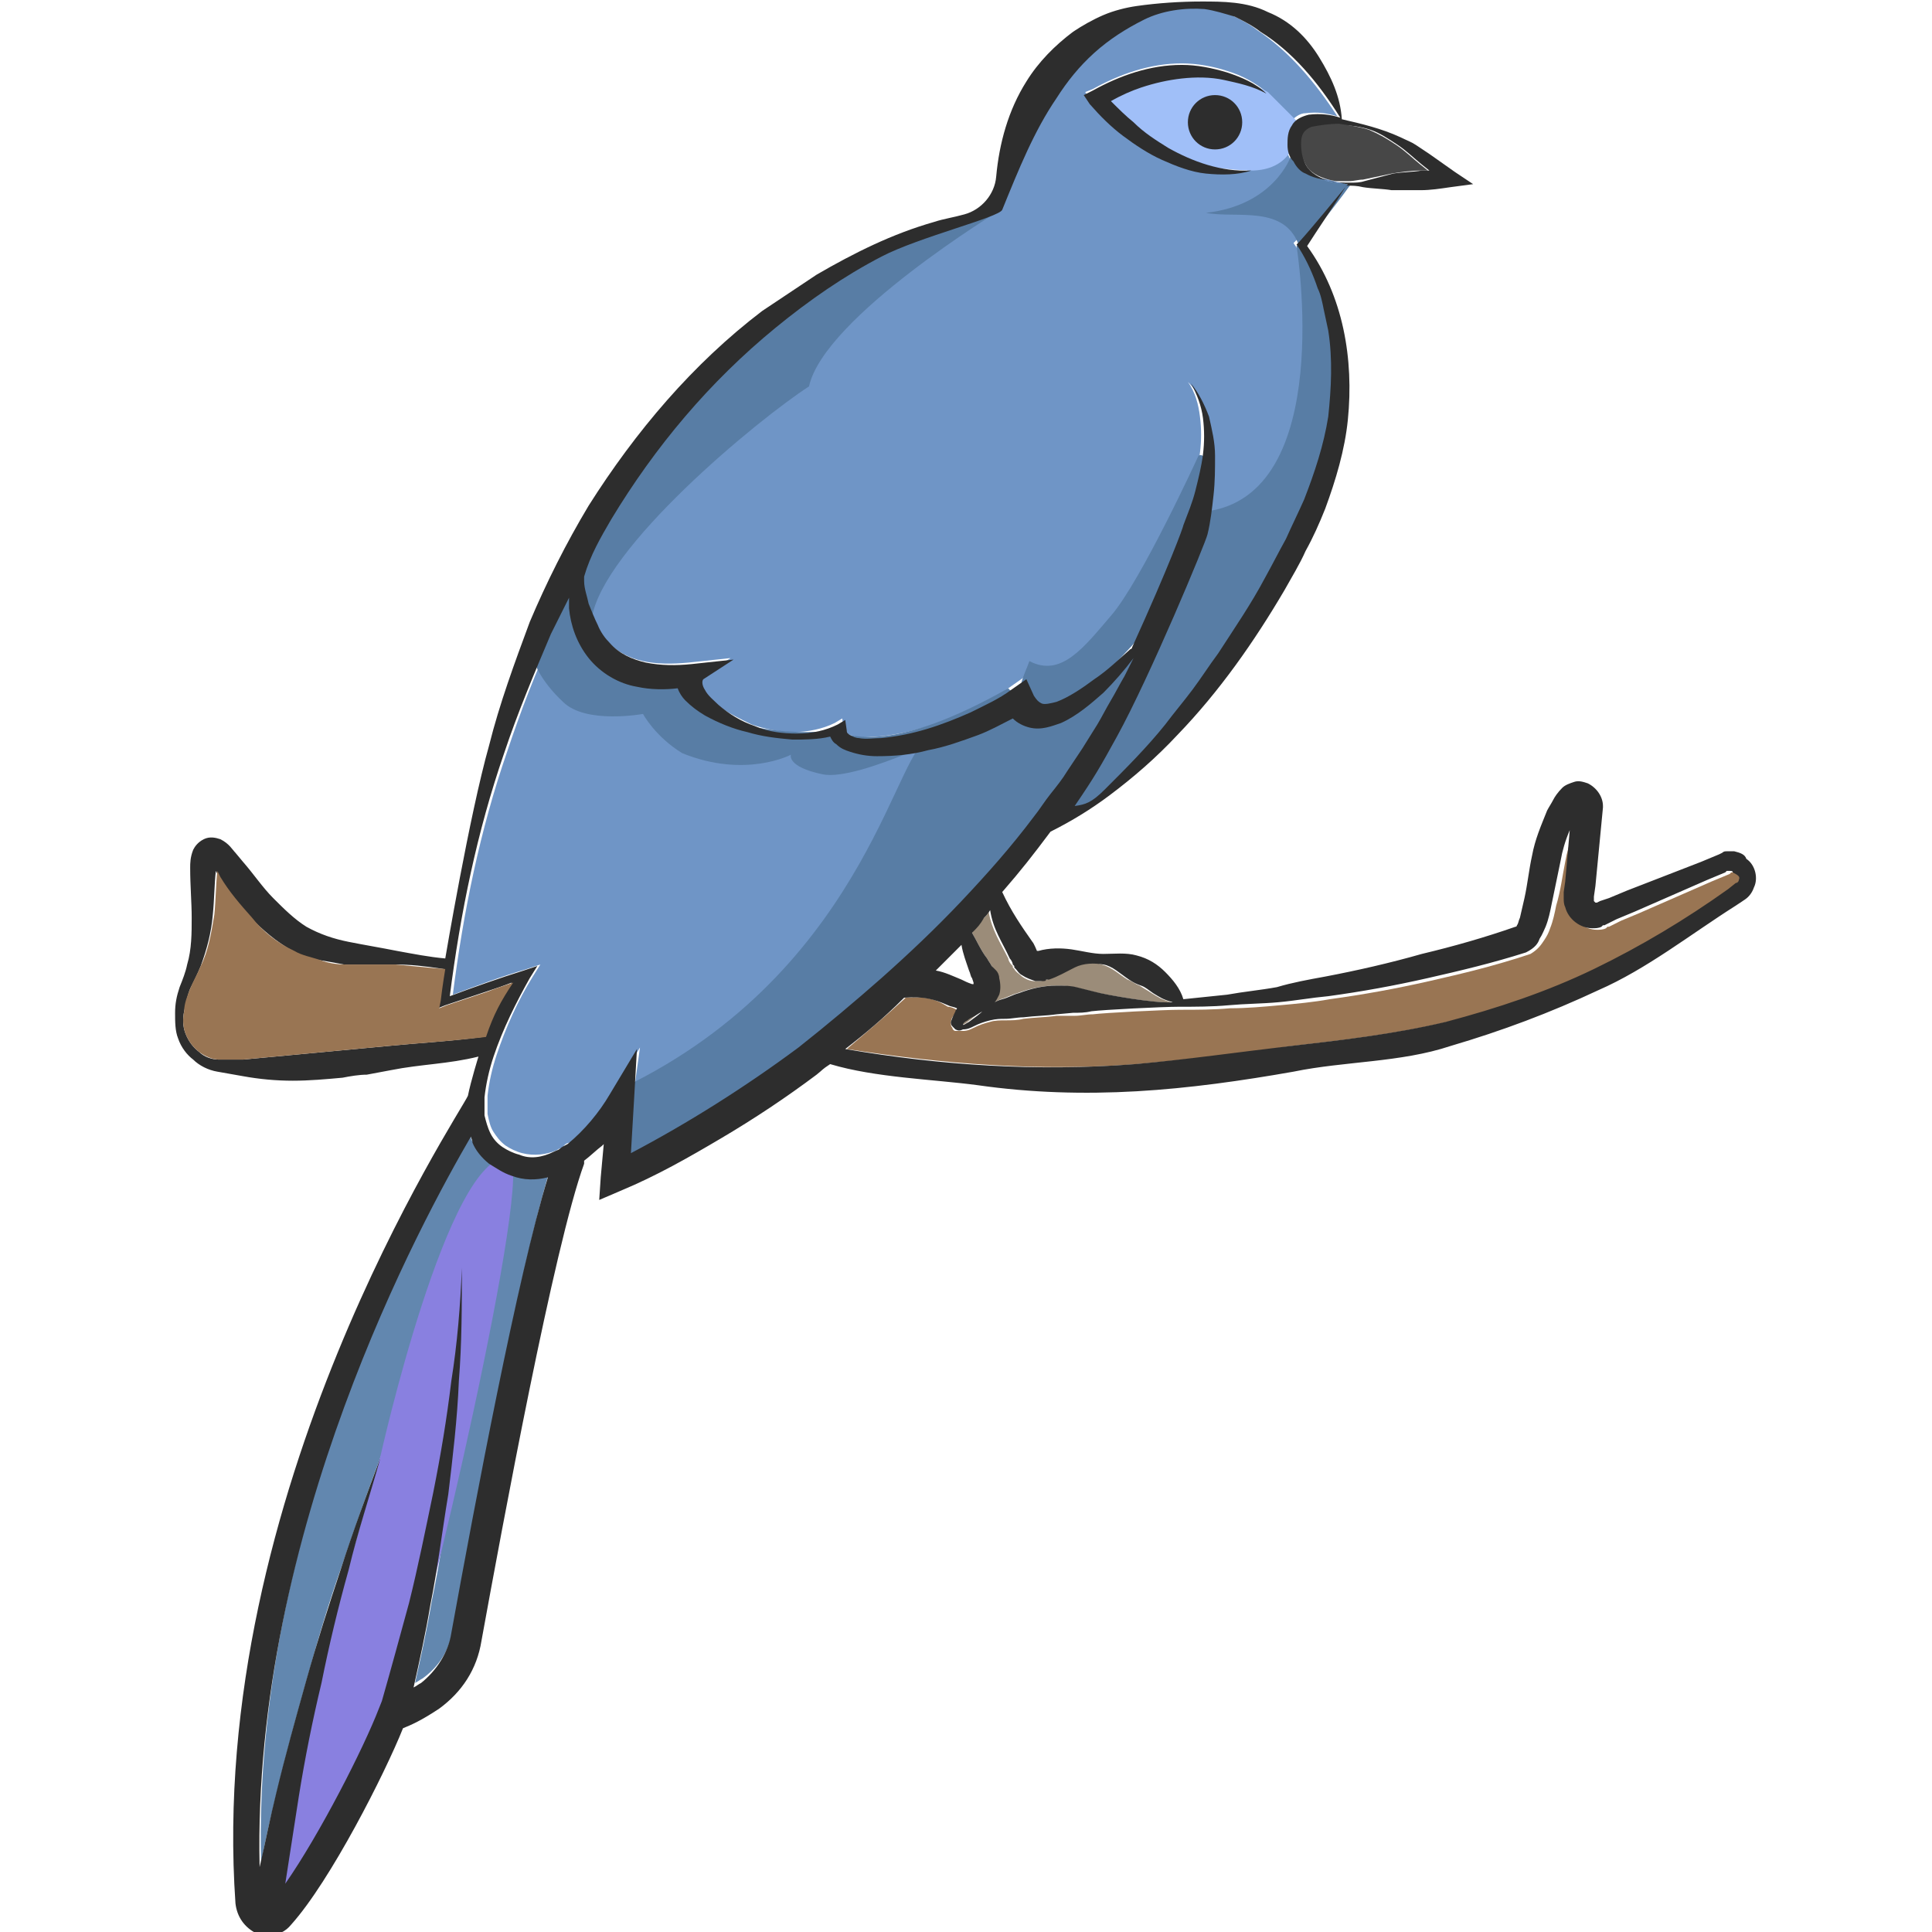 <?xml version="1.0" encoding="utf-8"?>
<!-- Generator: Adobe Illustrator 23.0.0, SVG Export Plug-In . SVG Version: 6.00 Build 0)  -->
<svg version="1.1" id="Layer_1" xmlns="http://www.w3.org/2000/svg" xmlns:xlink="http://www.w3.org/1999/xlink" x="0px" y="0px"
	 viewBox="0 0 128 128" 
width="128" height="128"
style="enable-background:new 0 0 128 128;" xml:space="preserve">
<style type="text/css">
	.st0{fill:#6287AF;}
	.st1{fill:#6F95C6;}
	.st2{fill:#9B8C79;}
	.st3{fill:#997553;}
	.st4{fill:#A0BFF8;}
	.st5{fill:#587DA5;}
	.st6{fill:#8980E0;}
	.st7{fill:#2D2D2D;}
	.st8{fill:#474747;}
</style>
<g>
	<path class="st0" d="M33.9,77.8c-0.6-0.2-1-0.5-1.5-0.8c-0.5-0.4-0.8-0.8-1.1-1.4c-0.1-0.1-0.1-0.2-0.1-0.4
		c-3.3,5.5-14.5,26.1-13.9,48.2c0.3-1.6,0.7-3.3,1.1-4.9c0.6-2.5,1.3-5,2-7.5c0.7-2.5,1.4-4.9,2.3-7.4c0.8-2.4,1.7-4.9,2.6-7.3
		c-0.8,2.5-1.5,4.9-2.1,7.4c-0.7,2.5-1.2,5-1.8,7.5c-0.5,2.5-1,5-1.5,7.5c-0.3,1.9-0.6,3.9-0.9,5.8c2.3-3.2,5.2-9,6.2-11.6l0.2-0.5
		c0.7-2.1,1.3-4.3,1.8-6.5c0.6-2.4,1.1-4.8,1.6-7.3c0.5-2.4,0.9-4.9,1.2-7.4c0.3-2.5,0.5-5,0.7-7.5c0,2.5,0,5-0.2,7.5
		c-0.2,2.5-0.4,5-0.7,7.5c-0.3,2.5-0.7,5-1.2,7.4c-0.3,1.8-0.7,3.6-1.1,5.4c0.2-0.1,0.3-0.2,0.5-0.3c1.1-0.8,1.8-1.9,2-3.3
		c1.6-8.8,4.4-23.6,6.4-30.3C35.5,78.1,34.7,78.1,33.9,77.8z"/>
	<path class="st1" d="M38.8,39.9c0.2,0.5,0.3,1,0.6,1.4c0.2,0.4,0.5,0.8,0.8,1.2c0.7,0.7,1.5,1.1,2.4,1.3c0.9,0.2,1.9,0.2,3,0.1
		l2.8-0.3l-2,1.3c-0.1,0-0.1,0.3,0.1,0.7c0.2,0.3,0.5,0.7,0.9,1c0.7,0.6,1.6,1,2.4,1.4c0.9,0.3,1.8,0.5,2.8,0.5
		c0.9,0,1.9-0.2,2.7-0.6l0.5-0.3l0.1,0.7c0,0.1,0.1,0.2,0.2,0.3c0.1,0.1,0.3,0.1,0.6,0.2c0.4,0.1,1,0,1.5,0c1-0.1,2-0.3,3-0.6
		c1-0.3,2-0.6,2.9-1.1c0.9-0.4,1.9-0.9,2.7-1.5l1-0.7l0.5,1.1c0.2,0.3,0.3,0.4,0.5,0.5c0.2,0.1,0.6,0,1-0.1c0.8-0.3,1.7-0.9,2.5-1.5
		c0.8-0.6,1.6-1.3,2.4-2c0,0,0,0,0.1-0.1c2.4-5.4,3.3-8,3.4-8.1c0.3-0.8,0.6-1.5,0.8-2.3c0.2-0.8,0.4-1.6,0.5-2.4
		c0.1-0.8,0.1-1.6,0-2.4c-0.1-0.8-0.3-1.6-0.8-2.3c0.6,0.6,1,1.4,1.2,2.2c0.3,0.8,0.4,1.7,0.4,2.6c0,0.9,0,1.7-0.1,2.6
		c-0.1,0.9-0.2,1.8-0.4,2.6l0,0c-0.1,0.5-3.8,9.4-6,13.4c-1.1,2.1-1.4,2.7-2.8,4.6c0.7-0.1,1.1-0.2,2-1.1c1.4-1.3,2.7-2.8,4-4.3
		c0.6-0.8,1.2-1.5,1.8-2.3c0.6-0.8,1.1-1.6,1.7-2.4c1.1-1.6,2.1-3.3,3.1-5c0.5-0.8,0.9-1.7,1.4-2.6c0.5-0.9,0.8-1.7,1.2-2.6
		c0.7-1.8,1.3-3.6,1.6-5.5c0.3-1.9,0.3-3.8,0-5.7c-0.1-0.5-0.2-0.9-0.3-1.4c-0.1-0.5-0.2-0.9-0.4-1.4c-0.3-0.9-0.7-1.8-1.2-2.6
		l-0.2-0.3l0.2-0.2c0.9-1,2.2-2.6,3.2-3.8c-0.2,0-0.5,0-0.7-0.1c-0.7-0.2-1.4-0.2-2.1-0.6c-0.3-0.2-0.6-0.5-0.8-0.8
		c-0.2-0.4-0.3-0.8-0.4-1.1c0-0.4,0-0.9,0.3-1.3c0.3-0.4,0.7-0.7,1.1-0.7c0.8-0.1,1.4,0,2.1,0.2c-1.5-2.3-3.2-4.3-5.3-5.7
		c-0.5-0.4-1.1-0.7-1.7-1c-0.6-0.3-1.3-0.5-2-0.5c-1.4-0.1-2.8,0.1-4,0.7c-1.2,0.6-2.3,1.3-3.3,2.2c-1,0.9-1.8,1.9-2.5,3
		c-1.5,2.2-2.5,4.7-3.6,7.4c-0.2,0.5-5.5,1.8-8,3.1c-2.5,1.3-4.8,2.9-7,4.7c-4.3,3.6-7.9,7.9-10.9,12.7c-0.7,1.2-1.4,2.5-2.1,3.7
		c0,0.1,0,0.2,0,0.3C38.5,38.9,38.7,39.4,38.8,39.9z M72.4,5.9c1.8-1,3.8-1.7,5.9-1.7c1,0,2.1,0.2,3,0.5c1,0.3,1.9,0.8,2.6,1.4
		c-0.9-0.4-1.8-0.7-2.8-0.9c-0.9-0.2-1.9-0.2-2.8-0.1c-0.9,0.1-1.9,0.3-2.7,0.6C75,6,74.3,6.3,73.7,6.6c0.4,0.5,1,1,1.5,1.4
		c0.7,0.6,1.5,1.2,2.3,1.7c1.6,1,3.5,1.6,5.5,1.5c-0.9,0.3-2,0.4-3,0.2c-1-0.1-2-0.5-2.9-0.9c-0.9-0.4-1.8-1-2.6-1.6
		c-0.8-0.6-1.6-1.3-2.2-2.2l-0.4-0.6L72.4,5.9z M82.4,8.1c0,1-0.8,1.8-1.8,1.8c-1,0-1.8-0.8-1.8-1.8s0.8-1.8,1.8-1.8
		C81.6,6.3,82.4,7.1,82.4,8.1z"/>
	<path class="st2" d="M65.2,60.8c-0.4,0.4-0.5,0.5-0.8,1c0.3,0.5,0.6,1.2,1,1.7c0.1,0.2,0.2,0.3,0.3,0.5l0.2,0.3
		c0.1,0.1,0.2,0.3,0.2,0.5c0.1,0.3,0.1,0.7,0,1.1c-0.1,0.2-0.1,0.3-0.3,0.5c-0.1,0.1-0.3,0.3-0.3,0.3c-0.3,0.2-0.7,0.4-1,0.6
		c-0.2,0.1-0.3,0.2-0.5,0.3c-0.1,0.1-0.2,0.2-0.3,0.3c0,0,0,0,0,0c0.1,0,0.3-0.1,0.4-0.2c0.3-0.2,0.6-0.5,1-0.8
		c0.3-0.3,0.8-0.5,1.2-0.7c0.4-0.1,0.7-0.3,1.1-0.4c0.8-0.3,1.7-0.5,2.5-0.5c0.4,0,0.8,0,1.3,0.1c0.4,0.1,0.8,0.2,1.2,0.3
		c0.8,0.2,4.1,0.8,5.2,0.7c-0.7-0.2-0.8-0.3-1.3-0.6c-0.3-0.2-0.5-0.3-0.8-0.5c-0.3-0.1-0.5-0.3-0.8-0.4c-0.5-0.3-1-0.8-1.7-1
		c-0.6-0.2-1.3-0.1-1.9,0.2c-0.6,0.2-1.1,0.5-1.7,0.8l-0.1,0l-0.1,0c-0.1,0-0.2,0-0.2,0.1c-0.2,0-0.3,0-0.5,0
		c-0.3,0-0.7-0.2-0.9-0.4c-0.1-0.1-0.3-0.2-0.4-0.4l-0.1-0.1l0-0.1l-0.1-0.1c-0.1-0.1-0.2-0.3-0.2-0.4c-0.5-1-1.1-1.9-1.3-3.1
		C65.4,60.6,65.4,60.6,65.2,60.8z"/>
	<path class="st3" d="M115.1,57.9c-0.1,0-0.1-0.1-0.2-0.1c0,0-0.1,0-0.1,0c0,0,0,0-0.1,0l-0.1,0.1l-1.2,0.5l-4.8,2.1l-1.2,0.5
		l-0.6,0.3l-0.2,0.1l-0.1,0l-0.1,0.1c-0.2,0.1-0.4,0.1-0.6,0.1c-0.8,0-1.6-0.6-1.8-1.4c-0.1-0.2-0.1-0.4-0.1-0.6c0-0.1,0-0.1,0-0.2
		l0-0.2l0.1-0.7l0.3-3.4c-0.3,0.7-0.5,1.4-0.6,2c-0.2,1-0.3,1.9-0.6,2.9c-0.1,0.5-0.2,1-0.4,1.5c-0.1,0.3-0.2,0.5-0.4,0.8
		c-0.2,0.3-0.4,0.6-0.9,0.9l0,0l0,0C99,64,96.9,64.5,94.7,65c-2.2,0.5-4.4,0.9-6.6,1.2c-1.1,0.2-2.2,0.3-3.3,0.4
		c-1.1,0.1-2.2,0.2-3.3,0.2c-1.1,0.1-2.2,0.1-3.3,0.1c-1.1,0-5,0.2-5.8,0.3c-0.4,0-0.8,0.1-1.2,0.1L70,67.3
		c-0.7,0.1-1.4,0.1-2.2,0.2c-0.4,0.1-0.8,0.1-1.2,0.1c-0.3,0-0.7,0-1,0.1c-0.4,0.1-0.7,0.2-1.1,0.4c-0.2,0.1-0.4,0.2-0.7,0.2
		c-0.1,0-0.3,0-0.5,0c-0.1,0-0.2-0.1-0.2-0.2c-0.1-0.1-0.1-0.2-0.1-0.3c0-0.4,0.2-0.5,0.3-0.7c0-0.1,0.1-0.1,0.1-0.2
		c-0.2-0.1-0.4-0.2-0.6-0.2C62,66.2,61.4,66,60,66.1c0,0-0.1,0.1-0.1,0.1c-1.2,1.1-2.5,2.2-3.8,3.3c6.4,1,12.8,1.5,19.2,1
		c3.4-0.3,6.9-0.7,10.3-1.2c3.5-0.4,6.9-0.8,10.3-1.6c3.4-0.8,6.7-2,9.8-3.5c3.1-1.5,6.1-3.3,8.9-5.3l0.5-0.4
		c0.1-0.1,0.1-0.1,0.2-0.2C115.3,58.1,115.2,58,115.1,57.9z"/>
	<path class="st1" d="M63.9,59.6c1.7-1.8,3.3-3.6,4.8-5.6c0.4-0.5,0.7-1,1.1-1.5c0.4-0.5,0.7-1,1.1-1.5l1-1.5l1-1.6
		c0.3-0.5,0.6-1.1,0.9-1.6c0.3-0.5,0.6-1.1,0.9-1.6c0.2-0.4,0.4-0.8,0.6-1.2c-0.6,0.8-1.2,1.6-2,2.3c-0.8,0.8-1.6,1.5-2.8,2
		c-0.6,0.3-1.3,0.5-2.1,0.3c-0.4-0.1-0.8-0.3-1.1-0.6c0,0,0,0,0,0c-0.7,0.4-1.5,0.8-2.3,1.1c-1.1,0.4-2.2,0.7-3.3,1
		c-1.1,0.2-2.2,0.4-3.4,0.4c-0.6,0-1.2-0.1-1.8-0.3c-0.3-0.1-0.6-0.2-0.9-0.5c-0.2-0.1-0.3-0.3-0.4-0.5c-0.8,0.2-1.7,0.3-2.5,0.2
		c-1,0-2-0.2-3-0.5c-1-0.3-1.9-0.6-2.8-1.1c-0.5-0.3-0.9-0.6-1.3-1c-0.2-0.2-0.4-0.5-0.5-0.8c0,0,0,0,0,0c-0.9,0.1-1.8,0.1-2.7-0.1
		c-1.2-0.3-2.4-0.9-3.2-1.9c-0.8-1-1.2-2.2-1.3-3.3c0-0.2,0-0.5,0-0.7c-0.4,0.8-0.8,1.6-1.2,2.4c-1.2,2.6-2.2,5.2-3.1,7.9
		c-1.8,5.2-2.9,10.6-3.6,16.1c1.6-0.6,3.2-1.2,4.9-1.7l0.9-0.3l-0.5,0.8c-1,1.6-1.8,3.4-2.4,5.2c-0.3,0.9-0.5,1.8-0.6,2.7
		c0,0.1,0,0.2,0,0.2c0,0.3,0,0.7,0,1c0.1,0.5,0.2,0.9,0.4,1.2c0.2,0.3,0.4,0.6,0.8,0.9c0.3,0.2,0.7,0.4,1.1,0.5
		c0.8,0.2,1.6,0.1,2.3-0.2c0.1-0.1,0.2-0.1,0.4-0.2c0.1-0.2,0.3-0.3,0.5-0.3c1.1-0.8,2.1-2,2.8-3.3l1.8-3L41.9,73l-0.2,3.4
		c3.9-2,7.6-4.4,11.1-7c2-1.5,3.9-3,5.7-4.6C60.4,63.1,62.2,61.4,63.9,59.6z"/>
	<path class="st4" d="M84,6.1l2,2c0,0,0.2,3.1-3,3.2c-1.2,0-4.4-0.3-5.9-1.1c-1.6-0.9-4.1-3.9-4.1-3.9s4.6-1.8,7-1.5
		C82.5,5.2,84,6.1,84,6.1z"/>
	<path class="st5" d="M85.9,16.3c0,0,2.7,16.6-6.1,17.6c-1.4,5-4.9,13.5-10,19.7c0.4,1.4,1.4,0.3,2.1-0.1c0.6-0.4,8.7-7.5,11.9-13.3
		c3.1-5.7,6.3-12.3,5.1-17.1s-2.2-6.7-2.4-6.9C86.3,16,85.9,16.3,85.9,16.3z"/>
	<path class="st5" d="M66.3,13.9c0,0-11.7,7.1-12.7,11.7C50.2,27.8,39.9,36.3,39.2,41c-1.7-0.1-1.8-2.9-1.2-4
		c0.6-1.1,8.5-12.4,11.7-14.9s10-6.5,13.6-7.4C64.1,14.1,66.3,13.9,66.3,13.9z"/>
	<path class="st5" d="M42,71.7c-0.5,2.1-1,6.5-1,6.5s14.9-8,22.1-16c1.9-2.1,7.5-9.2,8.7-11.1s4.4-9,4.4-9s-4.8,5.3-6.4,5.7
		s-2.5-1.6-2.5-1.6c-0.9,1-3.6,3.1-5.7,2.9C59.5,48.8,57.7,63.7,42,71.7z"/>
	<path class="st5" d="M37.8,38.8c-0.2,0.1,0.2,8,9.2,5.9c-3.4,1.3,1.7,4.4,8.3,3.7c1.1,0.4,3.9,1.5,11.5-2.8c0.7,1,4.2-0.9,7.3-2.5
		c-0.4,1.2-4.7,5.1-6.8,5.7c-2.1,0.6-3-0.8-3-0.8s-7.4,3.8-9.8,3.3c-2.4-0.5-2.1-1.3-2.1-1.3s-3,1.6-7.2-0.1
		c-1.8-1.1-2.6-2.6-2.6-2.6s-3.8,0.7-5.3-0.8c-1.5-1.4-2.1-2.8-2-3.3C35.3,43,37.8,38.8,37.8,38.8z"/>
	<path class="st6" d="M25.2,96.5c0,0,4.5-20.2,8.5-19.8c1.9,0.1-5.8,33-7,35.3s-6.2,12.9-8.9,14.9c0.2-2.8,1.2-8,1.7-10.3
		S25.2,96.5,25.2,96.5z"/>
	<path class="st5" d="M79.4,30.2c0,0-3.8,8.3-5.8,10.6c-1.8,2.1-3.3,4.1-5.4,3c-0.3,0.9-1.2,2.3,0.1,2.7s3.1,0.1,3.9-0.8
		s5.5-5.3,5.9-7.5s2.1-7.4,1.8-7.8S79.4,30.2,79.4,30.2z"/>
	<path class="st5" d="M85.5,10.4c0,0-1.1,3.2-5.6,3.7c2,0.4,5.3-0.6,6.2,2.3c0.9-0.8,3.2-3.9,3.4-4.2c-0.5,0-1.9-0.1-2.8-0.7
		C85.8,10.8,85.5,10.4,85.5,10.4z"/>
	<path class="st7" d="M114.9,56.4c-0.2,0-0.4,0-0.5,0c-0.1,0-0.2,0-0.3,0.1l-0.2,0.1l-1.2,0.5l-4.9,1.9l-1.2,0.5l-0.6,0.2l-0.2,0.1
		l-0.1,0l0,0c0,0,0,0,0,0c0,0-0.1-0.1-0.1-0.1c0,0,0,0,0,0c0,0,0-0.1,0-0.1l0-0.2l0.1-0.7l0.5-5.2l0,0l0-0.1c0-0.6-0.4-1.2-1-1.5
		c-0.3-0.1-0.6-0.2-0.9-0.1c-0.3,0.1-0.6,0.2-0.8,0.4c-0.3,0.3-0.5,0.6-0.6,0.8c-0.1,0.2-0.3,0.5-0.4,0.7c-0.4,1-0.8,1.9-1,3
		c-0.2,0.9-0.3,1.9-0.5,2.8c-0.1,0.4-0.2,0.9-0.3,1.3c-0.1,0.2-0.1,0.4-0.2,0.5c0,0.1-0.1,0.1-0.1,0.1c-2,0.7-4.1,1.3-6.2,1.8
		c-2.1,0.6-4.3,1.1-6.4,1.5c-1.1,0.2-2.2,0.4-3.2,0.7c-1.1,0.2-2.2,0.3-3.3,0.5c-1,0.1-2.9,0.3-2.9,0.3c-0.2-0.7-0.7-1.3-1.2-1.8
		c-0.5-0.5-1.1-0.9-1.9-1.1c-0.7-0.2-1.5-0.1-2.2-0.1c-0.7,0-1.4-0.2-2.1-0.3c-0.7-0.1-1.5-0.1-2.2,0.1l-0.1,0c0,0,0,0,0,0l0,0
		c0,0-0.2-0.5-0.3-0.6c-0.7-1-1.4-2-2-3.3c1.3-1.5,2-2.4,3.2-4c1.4-0.7,2.7-1.5,3.9-2.4c1.6-1.2,3.1-2.5,4.5-4
		c2.8-2.9,5.1-6.2,7.1-9.6c0.5-0.9,1-1.7,1.4-2.6c0.5-0.9,0.9-1.8,1.3-2.8c0.7-1.9,1.3-3.9,1.5-5.9c0.4-4-0.3-8.2-2.7-11.5
		c0.7-1.1,1.8-2.7,2.6-4c0.4,0,0.7,0,1.1,0.1c0.6,0.1,1.3,0.1,1.9,0.2c0.6,0,1.2,0,1.9,0c0.7,0,1.3-0.1,2-0.2l1.5-0.2l-1.2-0.8
		l-1.7-1.2c-0.3-0.2-0.6-0.4-0.9-0.6c-0.3-0.2-0.6-0.3-1-0.5c-1.3-0.6-2.6-0.9-3.9-1.2c-0.1-1.5-0.7-2.8-1.5-4.1
		c-0.8-1.3-1.9-2.4-3.4-3c-1.4-0.7-3-0.7-4.4-0.7c-1.4,0-2.9,0.1-4.3,0.3c-0.7,0.1-1.5,0.3-2.2,0.6c-0.7,0.3-1.4,0.7-2,1.1
		c-1.2,0.9-2.3,2-3.1,3.3c-1.2,1.9-1.8,4.1-2,6.3c-0.1,1.2-1,2.2-2.1,2.5c-0.7,0.2-1.4,0.3-2,0.5c-1.4,0.4-2.7,0.9-4,1.5
		c-1.3,0.6-2.6,1.3-3.8,2c-1.2,0.8-2.4,1.6-3.6,2.4c-4.6,3.5-8.4,8-11.5,12.9c-1.5,2.5-2.8,5.1-3.9,7.7c-1,2.7-2,5.4-2.7,8.2
		c-1.3,4.6-2.9,14.1-2.9,14.1c-1.1-0.1-2.1-0.3-3.2-0.5c-1-0.2-2.2-0.4-3.2-0.6c-1-0.2-1.9-0.5-2.8-1c-0.8-0.5-1.5-1.2-2.2-1.9
		c-0.7-0.7-1.3-1.6-2-2.4l-0.5-0.6c-0.2-0.2-0.4-0.6-1-0.9c-0.3-0.1-0.7-0.2-1.1,0c-0.4,0.2-0.6,0.5-0.7,0.7
		c-0.2,0.5-0.2,0.9-0.2,1.2c0,1.2,0.1,2.3,0.1,3.3c0,1,0,2.1-0.3,3.1c-0.1,0.5-0.3,1-0.5,1.5c-0.2,0.6-0.3,1.1-0.3,1.7
		c0,0.6,0,1.2,0.2,1.7c0.2,0.6,0.6,1.1,1,1.4c0.4,0.4,1,0.7,1.6,0.8c0.6,0.1,1.1,0.2,1.7,0.3c1.1,0.2,2.2,0.3,3.3,0.3
		c1.1,0,2.2-0.1,3.3-0.2c0.5-0.1,1.1-0.2,1.6-0.2l1.6-0.3c2-0.4,3.8-0.4,5.8-0.9c0,0-0.5,1.6-0.7,2.6c0,0,0,0,0,0
		c-0.6,1.3-17.3,26.3-15.4,53.5c0.1,0.9,0.6,1.6,1.4,2c0.3,0.1,0.5,0.1,0.8,0.1c0.6,0,1.1-0.2,1.5-0.7c2.6-2.9,6.2-10,7.4-13
		c0.5-0.2,1.2-0.5,2.4-1.3c1.5-1.1,2.5-2.6,2.8-4.5c1.4-7.7,4.8-26.1,6.8-31.6c0-0.1,0-0.1,0-0.2c0.4-0.3,0.8-0.7,1.2-1
		c0,0,0.1-0.1,0.1-0.1l-0.2,2.2l-0.1,1.5l1.4-0.6c2.4-1,4.5-2.2,6.7-3.5c2.2-1.3,4.3-2.7,6.3-4.2c0.5-0.4,0.3-0.3,0.9-0.7
		c3,0.9,6.8,1,9.8,1.4c3.5,0.5,7,0.6,10.5,0.4c3.5-0.2,7-0.7,10.4-1.3c3.4-0.7,7.1-0.6,10.4-1.7c3.4-1,6.6-2.2,9.8-3.7
		c3.2-1.4,6.1-3.7,9.1-5.6l0.6-0.4c0.3-0.2,0.5-0.5,0.6-0.8c0.3-0.6,0.1-1.5-0.5-1.9C115.6,56.6,115.3,56.5,114.9,56.4z M66.9,63.5
		c0.1,0.1,0.2,0.3,0.2,0.4l0.1,0.1l0,0.1l0.1,0.1c0.1,0.1,0.2,0.3,0.4,0.4c0.3,0.2,0.6,0.3,0.9,0.4c0.2,0,0.3,0,0.5,0
		c0.1,0,0.2,0,0.2-0.1l0.1,0l0.1,0c0.6-0.2,1.1-0.5,1.7-0.8c0.6-0.3,1.3-0.3,1.9-0.2c0.6,0.1,1.1,0.6,1.7,1c0.3,0.2,0.5,0.3,0.8,0.4
		c0.3,0.1,0.5,0.3,0.8,0.5c0.5,0.3,0.6,0.4,1.3,0.6c-1.1,0.1-4.5-0.5-5.2-0.7c-0.4-0.1-0.8-0.2-1.2-0.3c-0.4-0.1-0.8-0.1-1.3-0.1
		c-0.9,0-1.7,0.2-2.5,0.5c-0.4,0.1-0.7,0.3-1.1,0.4c-0.4,0.1-0.9,0.4-1.2,0.7c-0.3,0.3-0.6,0.5-1,0.8c-0.2,0.1-0.3,0.2-0.4,0.2
		c0,0,0,0,0,0c0-0.1,0.1-0.2,0.3-0.3c0.1-0.1,0.3-0.2,0.5-0.3c0.3-0.2,0.7-0.4,1-0.6c0.1,0,0.2-0.2,0.3-0.3c0.1-0.1,0.2-0.3,0.3-0.5
		c0.1-0.3,0.1-0.7,0-1.1c0-0.2-0.1-0.4-0.2-0.5L65.7,64c-0.1-0.2-0.2-0.3-0.3-0.5c-0.4-0.5-0.7-1.2-1-1.7c0.4-0.4,0.5-0.5,0.8-1
		c0.2-0.2,0.2-0.2,0.4-0.5C65.8,61.6,66.4,62.4,66.9,63.5z M63.7,64.9c-0.5-0.2-1.1-0.5-1.7-0.6c0.6-0.6,1.1-1.1,1.7-1.7
		c0.1,0.6,0.3,1.1,0.5,1.7c0.1,0.2,0.1,0.4,0.2,0.5l0.1,0.3c0,0.1,0,0.1,0,0.1l0,0c0,0,0,0-0.1,0C64.1,65.1,63.9,65,63.7,64.9z
		 M90.8,8.6c0.6,0.2,1.2,0.6,1.8,1c0.6,0.4,1.1,0.9,1.6,1.3l0.5,0.4c-0.2,0-0.3,0-0.5,0c-0.6,0.1-1.3,0.1-1.9,0.2L90.4,12
		c-0.3,0.1-0.6,0.1-0.9,0.1c0,0-0.1,0-0.1,0c-0.3,0-0.6,0-0.8,0c-0.7-0.1-1.4-0.4-1.8-0.8c-0.5-0.5-0.5-1.1-0.5-1.7
		c0-0.6,0.2-0.9,0.7-1.1c0.5-0.2,1.2-0.2,1.9-0.2C89.5,8.3,90.2,8.4,90.8,8.6z M40.5,34.4c2.9-4.8,6.5-9.1,10.9-12.7
		c2.2-1.8,4.5-3.4,7-4.7c2.5-1.3,7.8-2.6,8-3.1c1.1-2.7,2.1-5.2,3.6-7.4c0.7-1.1,1.5-2.1,2.5-3c1-0.9,2.1-1.6,3.3-2.2
		c1.2-0.6,2.7-0.8,4-0.7c0.7,0.1,1.3,0.3,2,0.5c0.6,0.3,1.2,0.6,1.7,1c2.1,1.3,3.8,3.3,5.3,5.7c-0.6-0.2-1.3-0.3-2.1-0.2
		c-0.4,0.1-0.9,0.3-1.1,0.7c-0.3,0.4-0.3,0.9-0.3,1.3c0,0.4,0.1,0.8,0.4,1.1c0.2,0.4,0.5,0.7,0.8,0.8c0.7,0.4,1.4,0.4,2.1,0.6
		c0.2,0,0.5,0.1,0.7,0.1c-1,1.2-2.3,2.8-3.2,3.8l-0.2,0.2l0.2,0.3c0.5,0.8,0.9,1.7,1.2,2.6c0.2,0.4,0.3,0.9,0.4,1.4
		c0.1,0.5,0.2,0.9,0.3,1.4c0.3,1.9,0.2,3.8,0,5.7c-0.3,1.9-0.9,3.7-1.6,5.5c-0.4,0.9-0.8,1.7-1.2,2.6c-0.5,0.9-0.9,1.7-1.4,2.6
		c-0.9,1.7-2,3.3-3.1,5c-0.6,0.8-1.1,1.6-1.7,2.4c-0.6,0.8-1.2,1.5-1.8,2.3c-1.2,1.5-2.6,2.9-4,4.3c-0.9,0.9-1.3,1-2,1.1
		c1.3-1.9,1.7-2.6,2.8-4.6c2.2-4,5.9-12.9,6-13.4l0,0c0.2-0.8,0.3-1.7,0.4-2.6c0.1-0.9,0.1-1.7,0.1-2.6c0-0.9-0.2-1.7-0.4-2.6
		c-0.3-0.8-0.7-1.6-1.2-2.2c0.4,0.7,0.7,1.5,0.8,2.3c0.1,0.8,0.1,1.6,0,2.4c-0.1,0.8-0.3,1.6-0.5,2.4c-0.2,0.8-0.5,1.5-0.8,2.3
		c0,0.1-0.9,2.6-3.4,8.1c0,0,0,0.1-0.1,0.1c-0.8,0.7-1.5,1.4-2.4,2c-0.8,0.6-1.7,1.2-2.5,1.5c-0.4,0.1-0.8,0.2-1,0.1
		c-0.2-0.1-0.3-0.2-0.5-0.5l-0.5-1.1l-1,0.7c-0.8,0.6-1.7,1-2.7,1.5c-0.9,0.4-1.9,0.8-2.9,1.1c-1,0.3-2,0.5-3,0.6
		c-0.5,0-1,0.1-1.5,0c-0.2,0-0.4-0.1-0.6-0.2c-0.1-0.1-0.2-0.1-0.2-0.3l-0.1-0.7l-0.5,0.3c-0.8,0.4-1.7,0.6-2.7,0.6
		c-0.9,0-1.9-0.1-2.8-0.5c-0.9-0.3-1.7-0.8-2.4-1.4c-0.3-0.3-0.7-0.6-0.9-1c-0.2-0.3-0.2-0.6-0.1-0.7l2-1.3l-2.8,0.3
		c-1,0.1-2,0.1-3-0.1c-0.9-0.2-1.8-0.6-2.4-1.3c-0.3-0.3-0.6-0.7-0.8-1.2c-0.2-0.4-0.4-0.9-0.6-1.4c-0.1-0.5-0.3-1-0.3-1.5
		c0-0.1,0-0.2,0-0.3C39.1,36.8,39.8,35.6,40.5,34.4z M25.7,69.3l-6.4,0.6c-1.1,0.1-2.1,0.2-3.2,0.3c-0.5,0-1.1,0-1.6,0
		c-0.5,0-1-0.2-1.3-0.5c-0.4-0.3-0.7-0.7-0.9-1.2c-0.2-0.5-0.2-1-0.1-1.5c0.1-0.5,0.2-1,0.4-1.5c0.2-0.4,0.5-1,0.7-1.5
		c0.4-1.1,0.7-2.2,0.8-3.4c0.1-1,0.1-2,0.2-2.9l0.2,0.4c0.6,0.9,1.3,1.8,2.1,2.7c0.8,0.8,1.7,1.6,2.8,2.2c0.5,0.3,1.1,0.5,1.7,0.6
		c0.6,0.1,1.2,0.2,1.7,0.3c0.6,0,1.1,0,1.7,0l1.6,0c1.1,0,2,0.1,3.3,0.3c0,0-0.2,1.2-0.3,2.1l-0.1,0.5l0.5-0.2
		c0.9-0.3,1.8-0.6,2.7-0.9c0.6-0.2,1.2-0.4,1.7-0.6c-0.8,1.3-1.3,2.2-1.9,3.6C29.7,69,27.7,69.1,25.7,69.3z M29.9,108.2
		c-0.2,1.3-1,2.5-2,3.3c-0.2,0.1-0.3,0.2-0.5,0.3c0.4-1.8,0.8-3.6,1.1-5.4c0.5-2.5,0.8-5,1.2-7.4c0.3-2.5,0.6-5,0.7-7.5
		c0.2-2.5,0.2-5,0.2-7.5c-0.1,2.5-0.3,5-0.7,7.5c-0.3,2.5-0.7,4.9-1.2,7.4c-0.5,2.4-1,4.9-1.6,7.3c-0.6,2.2-1.2,4.4-1.8,6.5
		l-0.2,0.5c-1,2.6-3.9,8.3-6.2,11.6c0.3-1.9,0.6-3.9,0.9-5.8c0.4-2.5,0.9-5,1.5-7.5c0.5-2.5,1.1-5,1.8-7.5c0.6-2.5,1.4-4.9,2.1-7.4
		c-0.9,2.4-1.8,4.8-2.6,7.3c-0.8,2.4-1.6,4.9-2.3,7.4c-0.7,2.5-1.4,5-2,7.5c-0.4,1.6-0.7,3.2-1.1,4.9C16.7,101.4,28,80.8,31.2,75.3
		c0,0.1,0.1,0.2,0.1,0.4c0.2,0.5,0.6,1,1.1,1.4c0.5,0.3,0.9,0.6,1.5,0.8c0.8,0.3,1.6,0.3,2.4,0.1C34.3,84.5,31.5,99.4,29.9,108.2z
		 M52.9,69.4c-3.5,2.6-7.3,5-11.1,7l0.2-3.4l0.2-3.5l-1.8,3c-0.7,1.2-1.7,2.4-2.8,3.3c-0.2,0.1-0.4,0.2-0.5,0.3
		c-0.1,0.1-0.2,0.1-0.4,0.2c-0.8,0.4-1.6,0.5-2.3,0.2c-0.4-0.1-0.8-0.3-1.1-0.5c-0.3-0.2-0.6-0.5-0.8-0.9c-0.2-0.4-0.3-0.8-0.4-1.2
		c0-0.4,0-0.6,0-1c0-0.1,0-0.2,0-0.2c0.1-0.9,0.3-1.8,0.6-2.7c0.6-1.8,1.5-3.6,2.4-5.2l0.5-0.8l-0.9,0.3c-1.6,0.5-3.3,1.1-4.9,1.7
		c0.7-5.5,1.8-10.9,3.6-16.1c0.9-2.7,2-5.3,3.1-7.9c0.4-0.8,0.8-1.6,1.2-2.4c0,0.2,0,0.5,0,0.7c0.1,1.1,0.5,2.3,1.3,3.3
		c0.8,1,2,1.7,3.2,1.9c0.9,0.2,1.9,0.2,2.7,0.1c0,0,0,0,0,0c0.1,0.3,0.3,0.6,0.5,0.8c0.4,0.4,0.8,0.7,1.3,1c0.9,0.5,1.9,0.9,2.8,1.1
		c1,0.3,1.9,0.4,3,0.5c0.8,0,1.7,0,2.5-0.2c0.1,0.2,0.2,0.4,0.4,0.5c0.3,0.3,0.6,0.4,0.9,0.5c0.6,0.2,1.2,0.3,1.8,0.3
		c1.2,0,2.3-0.1,3.4-0.4c1.1-0.2,2.2-0.6,3.3-1c0.8-0.3,1.5-0.7,2.3-1.1c0,0,0,0,0,0c0.3,0.3,0.7,0.5,1.1,0.6
		c0.8,0.2,1.5-0.1,2.1-0.3c1.1-0.5,2-1.3,2.8-2c0.7-0.7,1.4-1.5,2-2.3c-0.2,0.4-0.4,0.8-0.6,1.2c-0.3,0.5-0.6,1.1-0.9,1.6
		c-0.3,0.5-0.6,1.1-0.9,1.6l-1,1.6l-1,1.5c-0.3,0.5-0.7,1-1.1,1.5c-0.4,0.5-0.7,1-1.1,1.5c-1.5,2-3.1,3.8-4.8,5.6
		c-1.7,1.8-3.5,3.5-5.3,5.1C56.7,66.3,54.8,67.9,52.9,69.4z M115.2,58.3c0,0.1-0.1,0.2-0.2,0.2l-0.5,0.4c-2.8,2-5.8,3.8-8.9,5.3
		c-3.1,1.5-6.4,2.6-9.8,3.5c-3.4,0.8-6.8,1.2-10.3,1.6c-3.4,0.4-6.9,0.9-10.3,1.2c-6.4,0.5-12.8,0.1-19.2-1c1.3-1,2.6-2.1,3.8-3.3
		c0,0,0.1-0.1,0.1-0.1c1.3-0.1,2,0.1,2.9,0.5c0.2,0.1,0.4,0.1,0.6,0.2c0,0.1-0.1,0.1-0.1,0.2c-0.1,0.2-0.2,0.4-0.3,0.7
		c0,0.1,0,0.2,0.1,0.3c0.1,0.1,0.2,0.2,0.2,0.2c0.2,0.1,0.3,0.1,0.5,0c0.3,0,0.5-0.1,0.7-0.2c0.4-0.2,0.7-0.3,1.1-0.4
		c0.4-0.1,0.7-0.1,1-0.1c0.4,0,0.8-0.1,1.2-0.1c0.8-0.1,1.5-0.1,2.2-0.2l1.1-0.1c0.4,0,0.8,0,1.2-0.1c0.8-0.1,4.7-0.3,5.8-0.3
		c1.1,0,2.2,0,3.3-0.1c1.1-0.1,2.2-0.1,3.3-0.2c1.1-0.1,2.2-0.3,3.3-0.4c2.2-0.3,4.4-0.7,6.6-1.2c2.2-0.5,4.3-1,6.5-1.7l0,0l0,0
		c0.6-0.3,0.8-0.6,0.9-0.9c0.2-0.3,0.3-0.6,0.4-0.8c0.2-0.5,0.3-1,0.4-1.5c0.2-1,0.4-1.9,0.6-2.9c0.1-0.6,0.3-1.3,0.6-2l-0.3,3.4
		l-0.1,0.7l0,0.2c0,0.1,0,0.1,0,0.2c0,0.2,0,0.4,0.1,0.6c0.2,0.8,1,1.4,1.8,1.4c0.2,0,0.4,0,0.6-0.1l0.1-0.1l0.1,0l0.2-0.1l0.6-0.3
		l1.2-0.5l4.8-2.1l1.2-0.5l0.1-0.1c0,0,0,0,0.1,0c0,0,0.1,0,0.1,0c0.1,0,0.2,0,0.2,0.1C115.2,58,115.3,58.1,115.2,58.3z"/>
	<path class="st7" d="M74.4,9c0.8,0.6,1.7,1.2,2.6,1.6c0.9,0.4,1.9,0.8,2.9,0.9c1,0.1,2.1,0.1,3-0.2c-2,0.1-3.9-0.6-5.5-1.5
		c-0.8-0.5-1.6-1-2.3-1.7c-0.5-0.4-1-0.9-1.5-1.4C74.3,6.3,75,6,75.6,5.8c0.9-0.3,1.8-0.5,2.7-0.6c0.9-0.1,1.9-0.1,2.8,0.1
		c0.9,0.2,1.9,0.4,2.8,0.9c-0.7-0.7-1.7-1.1-2.6-1.4c-1-0.3-2-0.5-3-0.5c-2.1,0-4.1,0.7-5.9,1.7l-0.6,0.3l0.4,0.6
		C72.9,7.7,73.6,8.4,74.4,9z"/>
	<path class="st8" d="M86.9,8.4c-0.5,0.2-0.7,0.5-0.7,1.1c0,0.6,0.1,1.2,0.5,1.7c0.5,0.5,1.2,0.7,1.8,0.8c0.3,0,0.6,0,0.8,0
		c0.1,0,0.1,0,0.1,0c0.3,0,0.6-0.1,0.9-0.1l1.9-0.4c0.6-0.1,1.3-0.2,1.9-0.2c0.2,0,0.3,0,0.5,0l-0.5-0.4c-0.5-0.4-1-0.9-1.6-1.3
		c-0.6-0.4-1.1-0.7-1.8-1c-0.6-0.2-1.3-0.3-2-0.4C88.1,8.2,87.4,8.3,86.9,8.4z"/>
	<path class="st7" d="M78.7,8.1c0,1,0.8,1.8,1.8,1.8c1,0,1.8-0.8,1.8-1.8s-0.8-1.8-1.8-1.8C79.5,6.3,78.7,7.1,78.7,8.1z"/>
	<path class="st3" d="M34,65.1c-0.6,0.2-1.2,0.4-1.7,0.6c-0.9,0.3-1.8,0.6-2.7,0.9l-0.5,0.2l0.1-0.5c0.1-0.9,0.3-2.1,0.3-2.1
		c-1.3-0.1-2.2-0.2-3.3-0.3l-1.6,0c-0.5,0-1.1,0-1.7,0c-0.6,0-1.2-0.1-1.7-0.3c-0.6-0.2-1.2-0.3-1.7-0.6c-1.1-0.5-2.1-1.3-2.8-2.2
		c-0.8-0.9-1.5-1.7-2.1-2.7l-0.2-0.4c-0.1,0.9-0.1,1.9-0.2,2.9C14,61.8,13.8,63,13.3,64c-0.2,0.5-0.5,1-0.7,1.5
		c-0.2,0.5-0.4,1-0.4,1.5c-0.1,0.5-0.1,1,0.1,1.5c0.2,0.5,0.5,0.9,0.9,1.2c0.4,0.3,0.9,0.5,1.3,0.5c0.5,0,1.1,0,1.6,0
		c1.1-0.1,2.1-0.2,3.2-0.3l6.4-0.6c2.1-0.2,4-0.3,6.5-0.6C32.7,67.2,33.2,66.3,34,65.1z"/>
</g>
</svg>
